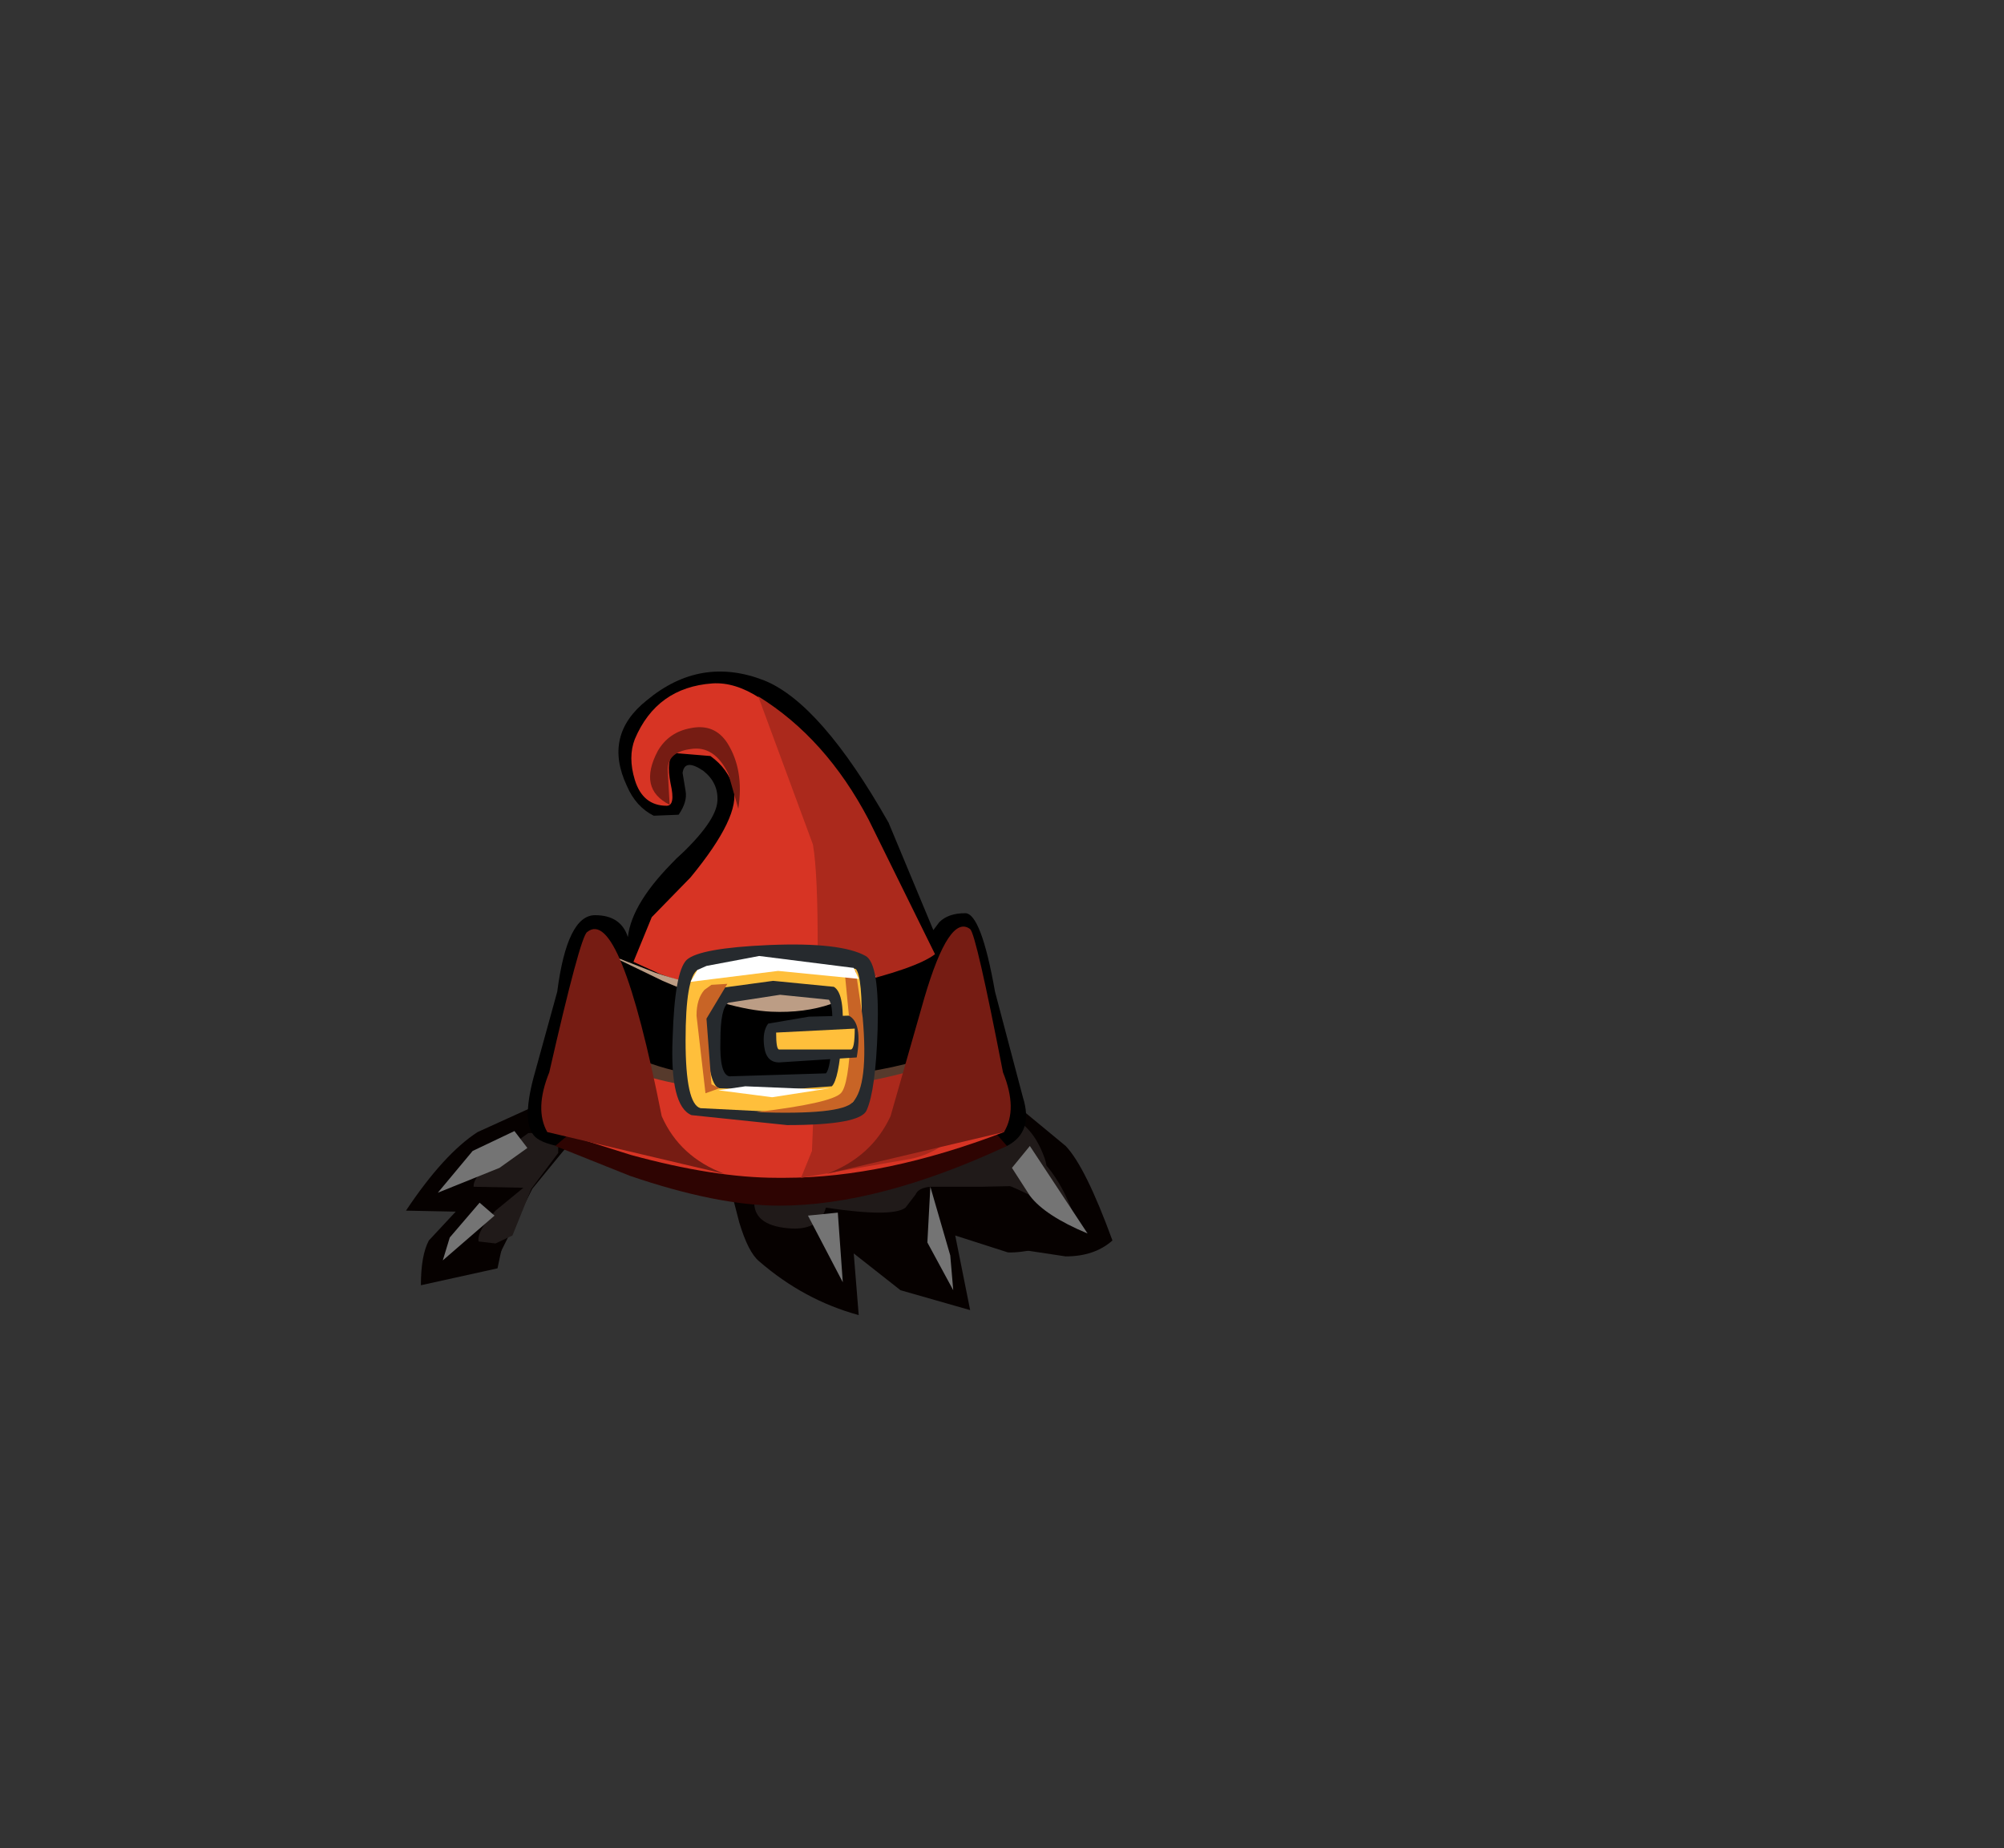 <svg xmlns="http://www.w3.org/2000/svg" xmlns:xlink="http://www.w3.org/1999/xlink" width="100.7" height="92.9"><rect width="100%" height="100%" fill="#333333" stroke="none"/><use xlink:href="#a" width="35.5" height="32.35" transform="translate(20.4 33.75)"/><defs><g id="a" fill-rule="evenodd"><path fill="#060100" d="M2.5 27.15 0 27.1q1.9-2.85 3.6-3.95l2.75-1.25 2.05 1.7-2.55 2.5q-.7 1.15-1.25 3.9l-3.85.85q0-1.5.4-2.25l1.35-1.45"/><path fill="#060100" d="m7.7 22.2-.1.45 1 .6L6.35 26 4.7 29.3l-3.35.8q2.1-3.45 2.85-3.75l-3.35.35 2.85-2.65q1.15-.8 4-1.85"/><path fill="#201a19" d="m4.5 27.1 1.4-1.15-2.5-.05q-.05-.6 1.65-1.9l1.1-.8q.55-.05 1.5.6v.4L6.3 26l-.95 2.35-.85.4-.85-.1q-.1-.5.85-1.55"/><path d="m24.25 7.6-1.8 2.15-9.5 1.15q-.1-.75.65-1.5 2-1.85 2.05-2.9.05-.9-.7-1.5-.95-.65-1.05.1l.15.9q.1.55-.35 1.2l-1.25.05q-.9-.45-1.35-1.5-1.2-2.55 1-4.3 2.7-2.25 5.9-1 2.85 1.15 6.25 7.15"/><path fill="#060100" d="m18.4 24.65 6.8-.7 9.05 4.3q-2.75 1-4 .95l-2.65-.85.75 3.75-3.5-1-2.35-1.85.25 3.1q-2.75-.75-5-2.7-.55-.45-1-1.95l-.35-1.35 2-1.7"/><path fill="#060100" d="m30.5 29-2.35-3.25q-.05-.25 1.25-5l3.75 3.1q1 1.05 2.35 4.75-.9.8-2.35.8L30.5 29"/><path fill="#060100" d="M28.85 20.95q2.05 1.1 3.55 3.25.95 1.25 2.3 4.25-3.8.65-5.5-.1l-2.4-1.45q.8 2.05.7 4.2-1.9.05-5.6-3.05.35 1.15.35 3.55-1.45.05-3.8-2.9-1.35-1.5-1.35-3.3l1.45-2.95q.2-1.65 3.65-2.75l4.5.25 2.15 1"/><path fill="#201a19" d="M32.05 24.35q.5 1.25-.8 1.5l-2.35.05h-2.55q-.6.05-.75.4l-.5.65q-.65.5-4 0-.3 1.1-1.7 1.05-1.85-.1-1.9-1.25l2.6-1.85 2.1-.75 5.75-1.65q3-1.05 4.1 1.85"/><path d="M13.6 9.4q1.6-1.55 5.5-1.55l3.1-.4 2.05.15L26.5 13l.3-.4q.45-.45 1.3-.45.8 0 1.5 3.95l1.4 5.3q.55 1.75-.8 2.45l-4.25.15-8.2-4.8-6.55 4.95q-3.95-.05-4.7-.75-.7-.65-.1-2.95l1.2-4.35q.5-3.85 1.9-3.85 1.3 0 1.65 1.1.2-1.75 2.45-3.95"/><path fill="#2e0402" d="M30.2 23.85q-6.45 3-11.45 3-3.1 0-7.5-1.5l-3.75-1.5 1.35-1.15 10.1 1.55L29.1 22.6l1.1 1.25"/><path fill="#d73424" d="M20.35 3.8q2.8 3.3 5.5 9.3l4.2 10.05q-6 2.3-11 2.3h-.4q-3.15 0-7.35-1.15l-3.65-1.15q.25.1 4.7-10.8l1.95-2q2.55-3.1 2.15-4.5-.25-.95-1.15-1.6l-1.8-.15q-.45.3-.2 1.55.25 1.1-.2 1.1-1.2 0-1.6-1.3-.35-1.15 0-2.05Q12.6.8 15.4.6q2.25-.15 4.95 3.2"/><path fill="#ab291c" d="m23.25 7.45 3.6 7.3 1.5 7.7q-1.25 1.7-3 2.05l-5.5.95.55-1.35q.55-12.5.05-15.4L17.7 1.25q3.4 2.1 5.55 6.2"/><path fill="#563a2c" d="M28.35 19.1q-5.15 2-10.4 2-3.3 0-5.85-.75l-1.45-.55-.45.05v-.25l.45.2 7.7-1.4 10 .7"/><path d="m27.75 15.4.5 3.15q-3.65 1.95-10.5 1.95-4.3 0-6.8-1.4l-1.7-1.4 1.1-3.6 2.4 1.1q2.85 1.05 5.25 1.05 2.7 0 5.75-.9 2.85-.8 3.15-1.5.3-.55.6.35l.25 1.2"/><path fill="#bc9d85" d="m10 14.15 2.55 1q3.05 1 5.8 1 4.35 0 5.35-.9-2 2-5.35 1.85-2.1-.1-5.45-1.55l-2.9-1.4"/><path fill="#761c13" d="M21.15 25.25q2.25-.85 3.2-2.9l1.7-5.95q1.25-4.25 2.3-3.45.3.25 1.65 7.2.75 1.85.05 3l-8.9 2.1m-5.15 0-8.9-2.1q-.65-1.15.1-3 1.55-6.8 1.9-7.05 1.65-1.35 3.75 9.25.9 2.05 3.15 2.9"/><path fill="#262a2e" d="m21.25 16.5-2.45-.25-2.6.4q-.4.25-.4 1.9-.05 1.7.45 1.8l4.85-.15q.25-.25.3-1.85.1-1.55-.15-1.85m-3-2.75q3.6-.15 4.85.55.7.4.6 3.7-.1 3.05-.55 4.05-.3.75-4 .75l-4.8-.5q-1.1-.45-.95-3.9.1-3.3.7-3.9.65-.6 4.15-.75"/><path fill="#ffbf3b" d="m18.75 14.6 3.85.35q.35.35.3 3.25 0 2.9-.45 3.45l-3.65.5-4-.2q-.75-.2-.75-3.4 0-3.15.6-3.55l4.1-.4m2.75 1.25-3.05-.3-2.95.4q-.6.3-.4 2.6.15 2.3.65 2.4l2.95.1 2.7-.2q.35-.35.5-2.4.2-2.25-.4-2.6"/><path fill="#c86426" d="m22.05 15.15.1-.25.45.15.35 2.35q.3 3.4-.5 4.25-.6.65-4.85.5 3.75-.45 4.25-.95.4-.4.5-2.95l-.3-3.1"/><path fill="#fff" d="m22.5 14.9.25.55-4.05-.4-4.4.55.35-.6.45-.2 2.65-.5 4.75.6m-4.1 6.5-2.7-.35 1.35-.2 3.6.15.65-.05-2.9.45"/><path fill="#262a2e" d="m20.25 17.35 2-.05q.7.35.4 2.1l-3.9.25q-.65 0-.75-.8-.1-.75.2-1.15l2.05-.35"/><path fill="#ffbf3b" d="m18.6 18.15 3.95-.2q0 1.05-.2 1.05h-3.6q-.15 0-.15-.85"/><path fill="#c86426" d="m16.15 15.7-1.05 1.75.25 3.3.4.2-.7.25-.45-3.9q0-.85.4-1.3l.35-.25.8-.05"/><path fill="#761c13" d="M13.25 6.7q-1.6-.8-.6-2.7.55-.95 1.65-1.15 1.2-.25 1.85.75.85 1.35.55 3.3l-.5-1.75q-.7-1.45-1.9-1.25-1.15.15-1.15 1.05l.1 1.75"/><path fill="#201a19" d="m28.7 25.35 1.9-1.75q2.1 1 3.1 4.15-2.8-1.95-5-2.4"/><path fill="#747474" d="m31.35 23.85 2.9 4.4q-2.15-.9-2.9-1.9l-.9-1.4.9-1.1m-5 2.05 1 3.45.15 1.75-1.3-2.4.15-2.8m-4.65 1.3.25 3.5-1.75-3.35 1.5-.15M5.45 23.1l.65.85-1.4 1-3.1 1.25 1.75-2.1 2.1-1M3.7 26.7l.75.65-2.6 2.25.35-1.15 1.5-1.75"/></g></defs></svg>